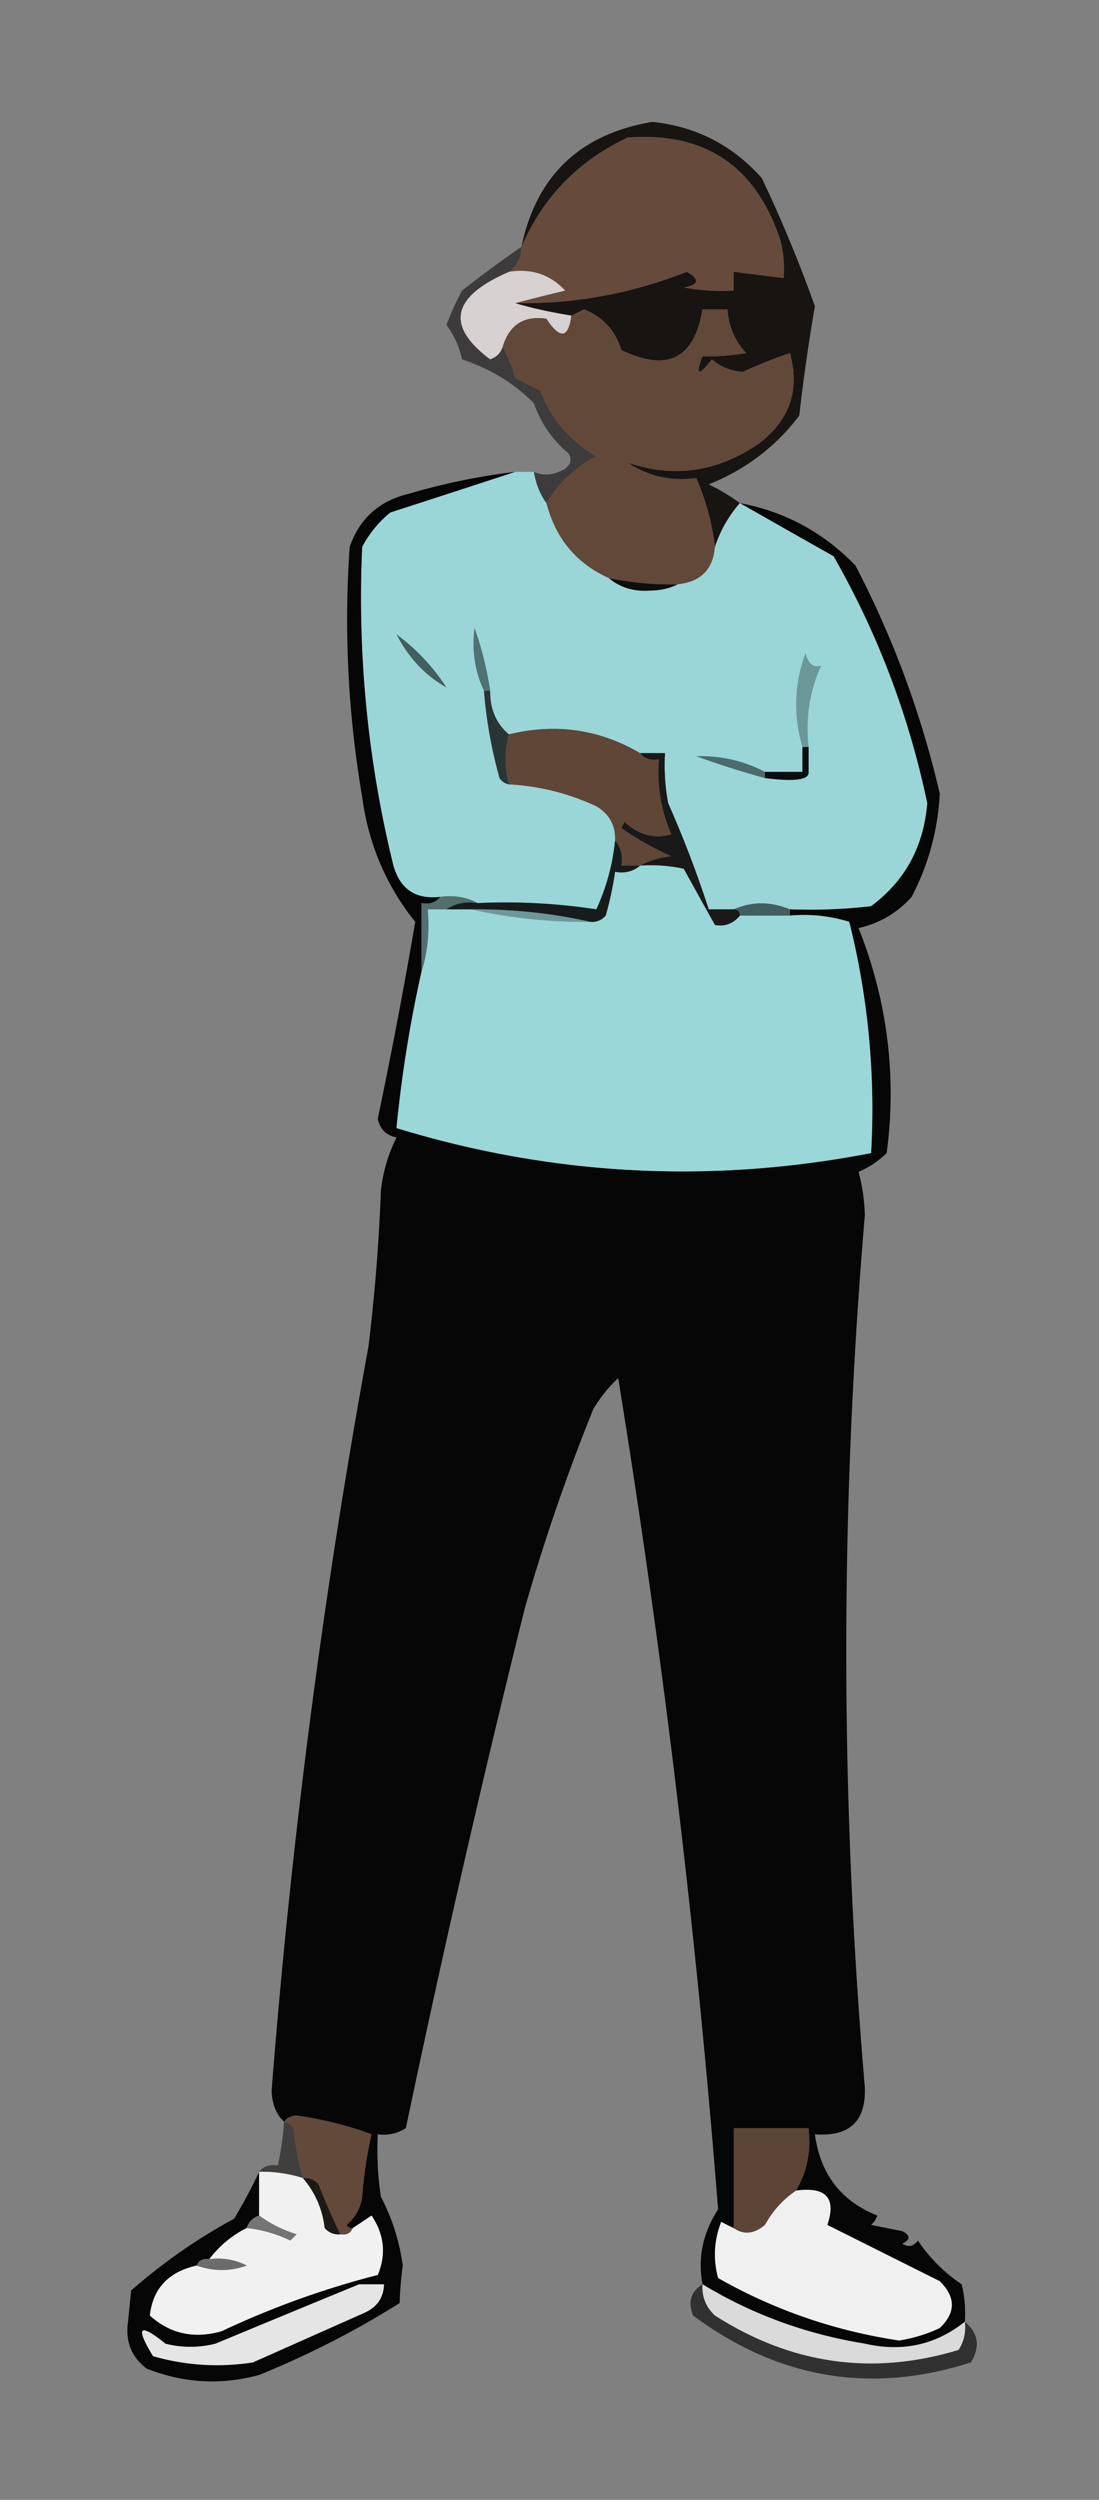 <svg xmlns="http://www.w3.org/2000/svg" width="176" height="400" style="shape-rendering:geometricPrecision;text-rendering:geometricPrecision;image-rendering:optimizeQuality;fill-rule:evenodd;clip-rule:evenodd"><rect width="100%" height="100%" fill="#808080" stroke="none"/><path style="opacity:1" fill="#664b3c" d="M82.5 48.5a345.557 345.557 0 0 1 8-2c-2.378-2.576-5.378-3.576-9-3 1.306-.967 1.973-2.3 2-4 3.42-7.922 9.087-13.755 17-17.5 12.413-.936 20.579 4.564 24.5 16.5.495 1.973.662 3.973.5 6l-8-1v3a32.438 32.438 0 0 1-8-.5c2.429-.451 2.596-1.285.5-2.5-9.011 3.53-18.178 5.197-27.5 5Z"/><path style="opacity:.878" fill="#080503" d="M118.5 80.5c-1.77 2.002-3.103 4.336-4 7a39.26 39.26 0 0 0-3-11c-4.044.542-7.711-.291-11-2.5 7.362 2.536 14.362 1.536 21-3 4.977-3.77 6.644-8.603 5-14.5a72.268 72.268 0 0 0-7.5 3c-1.895-.115-3.562-.782-5-2-2.173 2.777-2.673 2.61-1.5-.5a36.266 36.266 0 0 0 7-.5c-1.827-1.987-2.827-4.32-3-7h-4c-1.296 7.902-5.629 10.068-13 6.5-.982-3.147-2.982-5.314-6-6.5-.683.363-1.35.696-2 1-3.59-.59-6.59-1.257-9-2 9.322.197 18.489-1.47 27.5-5 2.096 1.215 1.929 2.049-.5 2.5 2.646.497 5.313.664 8 .5v-3l8 1a18.452 18.452 0 0 0-.5-6c-3.921-11.936-12.087-17.436-24.5-16.5-7.913 3.745-13.58 9.578-17 17.5 2.4-11.398 9.4-18.065 21-20 7.009.755 12.843 3.755 17.5 9a218.636 218.636 0 0 1 8.5 20.5 307.229 307.229 0 0 0-2.5 17.5c-3.778 4.982-8.611 8.648-14.5 11 1.648.791 3.315 1.791 5 3Z"/><path style="opacity:1" fill="#d8d1d1" d="M81.5 43.5c3.622-.576 6.622.424 9 3a345.557 345.557 0 0 0-8 2c2.41.743 5.41 1.41 9 2-.474 3.657-1.807 3.824-4 .5-3.606-.528-5.939.972-7 4.5-.311.978-.978 1.645-2 2-7.19-5.361-6.19-10.028 3-14Z"/><path style="opacity:1" fill="#624839" d="M114.5 87.5c-.295 3.629-2.295 5.629-6 6a49.393 49.393 0 0 1-11-1c-5.184-2.319-8.517-6.319-10-12 1.836-3.137 4.503-5.637 8-7.5-4.252-2.419-7.252-5.919-9-10.5l-4-2c-.528-1.836-1.194-3.503-2-5 1.061-3.528 3.394-5.028 7-4.5 2.193 3.324 3.526 3.157 4-.5.65-.304 1.317-.637 2-1 3.018 1.186 5.018 3.353 6 6.5 7.371 3.568 11.704 1.402 13-6.5h4c.173 2.68 1.173 5.013 3 7a36.266 36.266 0 0 1-7 .5c-1.173 3.11-.673 3.277 1.5.5 1.438 1.218 3.105 1.885 5 2a72.268 72.268 0 0 1 7.5-3c1.644 5.897-.023 10.73-5 14.5-6.638 4.536-13.638 5.536-21 3 3.289 2.209 6.956 3.042 11 2.5a39.26 39.26 0 0 1 3 11Z"/><path style="opacity:.607" fill="#13100f" d="M83.5 39.5c-.027 1.7-.694 3.033-2 4-9.19 3.972-10.19 8.639-3 14 1.022-.355 1.689-1.022 2-2 .806 1.497 1.472 3.164 2 5l4 2c1.748 4.581 4.748 8.081 9 10.5-3.497 1.863-6.164 4.363-8 7.5-1.037-1.43-1.704-3.097-2-5 1.534.703 3.201.536 5-.5.95-.718 1.117-1.55.5-2.5-2.574-2.145-4.407-4.812-5.5-8-3.243-3.21-7.076-5.542-11.5-7a14.317 14.317 0 0 0-2.5-5.5 40.778 40.778 0 0 1 2.5-5.5 181.521 181.521 0 0 1 9.5-7Z"/><path style="opacity:1" fill="#9ad6d7" d="M82.5 75.5h3c.296 1.903.963 3.57 2 5 1.483 5.681 4.816 9.681 10 12 1.79 1.497 3.956 2.164 6.5 2 1.707-.008 3.207-.342 4.5-1 3.705-.371 5.705-2.371 6-6 .897-2.664 2.23-4.998 4-7 4.905 2.792 9.905 5.625 15 8.5 7.057 12.332 12.057 25.498 15 39.5-.564 6.971-3.564 12.471-9 16.5a84.902 84.902 0 0 1-13 .5c-3.104-1.275-6.104-1.275-9 0h-4a176.205 176.205 0 0 0-6.5-17 32.462 32.462 0 0 1-.5-8h-4c-6.506-3.821-13.506-4.821-21-3-2.036-1.706-3.036-4.039-3-7a54.882 54.882 0 0 0-2.5-10c-.448 3.571.052 6.904 1.5 10a73.756 73.756 0 0 0 2.5 14c.383.556.883.889 1.5 1 4.864.258 9.53 1.425 14 3.5 2.107 1.264 3.107 3.097 3 5.5a34.39 34.39 0 0 1-3 11 96.188 96.188 0 0 0-19-1c-1.765-.961-3.765-1.295-6-1-3.92.457-6.42-1.209-7.5-5a179.057 179.057 0 0 1-5-51 17.834 17.834 0 0 1 4.5-5.5 4430.662 4430.662 0 0 0 20-6.5Z"/><path style="opacity:.95" fill="#010101" d="M82.5 75.5a4430.662 4430.662 0 0 1-20 6.5 17.834 17.834 0 0 0-4.5 5.5 179.057 179.057 0 0 0 5 51c1.08 3.791 3.58 5.457 7.5 5-.709.904-1.709 1.237-3 1v11a204.602 204.602 0 0 0-4 25c24.997 7.628 50.33 8.961 76 4a123.111 123.111 0 0 0-3.5-37c-3.057-.951-6.223-1.284-9.5-1v-1a84.902 84.902 0 0 0 13-.5c5.436-4.029 8.436-9.529 9-16.5-2.943-14.002-7.943-27.168-15-39.5a4542.963 4542.963 0 0 1-15-8.5c7.235 1.367 13.401 4.7 18.5 10a153.741 153.741 0 0 1 13.5 36.5c-.309 5.841-1.809 11.341-4.5 16.5-2.295 2.565-5.128 4.231-8.5 5 4.626 11.675 6.126 23.675 4.5 36a14.748 14.748 0 0 1-4.5 3 29.925 29.925 0 0 1 1 7 819.694 819.694 0 0 0 0 139.5c.202 5.418-2.465 7.918-8 7.5.868 6.37 4.201 10.703 10 13a3.647 3.647 0 0 1-1 1.5l5 1c1.333.667 1.333 1.333 0 2 .949.617 1.782.451 2.5-.5a25.583 25.583 0 0 0 7 7c.495 1.973.662 3.973.5 6-4.659 3.711-9.992 4.878-16 3.5-9.371-1.51-18.038-4.677-26-9.5-.78-4.229.053-8.229 2.5-12a1627.45 1627.45 0 0 0-16-133 22.763 22.763 0 0 0-4 5 318.453 318.453 0 0 0-11 32 2309.053 2309.053 0 0 0-19 83c-1.356.88-2.856 1.214-4.5 1-.165 3.35.002 6.683.5 10 1.799 3.427 2.965 7.094 3.5 11a59.608 59.608 0 0 0-.5 6A142.86 142.86 0 0 1 41.5 380c-6.054 1.664-12.054 1.33-18-1-2.449-1.863-3.449-4.363-3-7.5l.5-5A89.576 89.576 0 0 1 37.5 355a83.535 83.535 0 0 0 4-7.5v7c-1 .333-1.667 1-2 2-2.37 1.19-4.37 2.857-6 5-.992-.172-1.658.162-2 1-4.514 1.007-7.014 3.674-7.5 8 3.257 2.928 7.09 3.762 11.5 2.5a139.984 139.984 0 0 1 25-9c1.37-3.3 1.036-6.467-1-9.5a184.223 184.223 0 0 1-3 2c-.438.065-.772-.101-1-.5 1.393-1.171 2.227-2.671 2.5-4.5.246-3.39.746-6.723 1.5-10a57.865 57.865 0 0 0-12-3c-.916.043-1.583.376-2 1-1.277-1.194-1.944-2.86-2-5 3.117-39.933 8.283-79.6 15.5-119a297.52 297.52 0 0 0 2-25 24.911 24.911 0 0 1 2.5-8.5c-1.68-.347-2.68-1.347-3-3a874.499 874.499 0 0 0 6-31.5c-4.655-5.771-7.488-12.437-8.5-20a167.805 167.805 0 0 1-2-40c1.588-4.552 4.755-7.385 9.5-8.5a103.325 103.325 0 0 1 17-3.5Z"/><path style="opacity:1" fill="#9ad7d8" d="M102.5 138.5c2.357-.163 4.69.003 7 .5a1393.76 1393.76 0 0 0 5 9c1.566.3 2.899-.2 4-1.5h8c3.277-.284 6.443.049 9.5 1a123.111 123.111 0 0 1 3.5 37c-25.67 4.961-51.003 3.628-76-4a204.602 204.602 0 0 1 4-25c.98-3.125 1.313-6.458 1-10h7c6.117 1.379 12.45 2.046 19 2 .996.086 1.83-.248 2.5-1a52.56 52.56 0 0 0 1.5-7c1.599.268 2.932-.066 4-1Z"/><path style="opacity:1" fill="#181918" d="M102.5 120.5h4a32.462 32.462 0 0 0 .5 8 176.205 176.205 0 0 1 6.5 17h4c.667 0 1 .333 1 1-1.101 1.3-2.434 1.8-4 1.5a1393.76 1393.76 0 0 1-5-9 24.935 24.935 0 0 0-7-.5c1.452-.802 3.118-1.302 5-1.5a47.478 47.478 0 0 1-8-4.5l.5-1c2.29 2.095 4.79 2.762 7.5 2-1.645-3.825-2.312-7.825-2-12-1.291.237-2.291-.096-3-1Z"/><path style="opacity:1" fill="#0a0e0f" d="M128.5 119.5h1v4c.137 1.28-2.197 1.613-7 1v-1h6v-4Z"/><path style="opacity:1" fill="#4c6b6c" d="M122.5 123.5v1a139.403 139.403 0 0 1-11-3.5c3.94-.114 7.607.72 11 2.5Z"/><path style="opacity:1" fill="#5f4637" d="M102.5 120.5c.709.904 1.709 1.237 3 1-.312 4.175.355 8.175 2 12-2.71.762-5.21.095-7.5-2l-.5 1a47.478 47.478 0 0 0 8 4.5c-1.882.198-3.548.698-5 1.5h-3c.268-1.599-.066-2.932-1-4 .107-2.403-.893-4.236-3-5.5-4.47-2.075-9.136-3.242-14-3.5-.732-2.766-.732-5.432 0-8 7.494-1.821 14.494-.821 21 3Z"/><path style="opacity:1" fill="#293434" d="M77.5 110.5h1c-.036 2.961.964 5.294 3 7-.732 2.568-.732 5.234 0 8-.617-.111-1.117-.444-1.5-1a73.756 73.756 0 0 1-2.5-14Z"/><path style="opacity:1" fill="#6c9899" d="M129.5 119.5h-1c-1.493-5.067-1.327-10.067.5-15 .448 1.724 1.282 2.391 2.5 2-1.846 4.082-2.513 8.415-2 13Z"/><path style="opacity:1" fill="#507272" d="M78.5 110.5h-1c-1.448-3.096-1.948-6.429-1.5-10a54.882 54.882 0 0 1 2.5 10Z"/><path style="opacity:1" fill="#425e5e" d="M63.5 101.5a32.424 32.424 0 0 1 8 8.5c-3.395-1.902-6.062-4.735-8-8.5Z"/><path style="opacity:1" fill="#0d0f0f" d="M97.5 92.5a49.393 49.393 0 0 0 11 1c-1.293.658-2.793.992-4.5 1-2.544.164-4.71-.503-6.5-2Z"/><path style="opacity:.88" fill="#4c6c6c" d="M70.5 143.5c2.235-.295 4.235.039 6 1-1.915-.284-3.581.049-5 1h-3c.313 3.542-.02 6.875-1 10v-11c1.291.237 2.291-.096 3-1Z"/><path style="opacity:1" fill="#161c1b" d="M98.5 134.5c.934 1.068 1.268 2.401 1 4h3c-1.068.934-2.401 1.268-4 1a52.56 52.56 0 0 1-1.5 7c-.67.752-1.504 1.086-2.5 1-6.117-1.379-12.45-2.046-19-2h-4c1.419-.951 3.085-1.284 5-1a96.188 96.188 0 0 1 19 1 34.39 34.39 0 0 0 3-11Z"/><path style="opacity:1" fill="#425e5f" d="M117.5 145.5c2.896-1.275 5.896-1.275 9 0v1h-8c0-.667-.333-1-1-1Z"/><path style="opacity:1" fill="#6d9899" d="M75.5 145.5c6.55-.046 12.883.621 19 2-6.55.046-12.883-.621-19-2Z"/><path style="opacity:1" fill="#63493a" d="M45.5 339.5c.417-.624 1.084-.957 2-1a57.865 57.865 0 0 1 12 3 65.825 65.825 0 0 0-1.5 10c-.273 1.829-1.107 3.329-2.5 4.5.228.399.562.565 1 .5-.342.838-1.008 1.172-2 1a114.542 114.542 0 0 1-3.5-8c-.67-.752-1.504-1.086-2.5-1a46.127 46.127 0 0 1-1.5-8c-.383-.556-.883-.889-1.5-1Z"/><path style="opacity:.552" fill="#0f0b09" d="M45.5 339.5c.617.111 1.117.444 1.5 1a46.127 46.127 0 0 0 1.5 8 21.434 21.434 0 0 0-7-1c.709-.904 1.709-1.237 3-1a51.648 51.648 0 0 0 1-7Z"/><path style="opacity:1" fill="#5c4436" d="M127.5 350.5c-2.071 1.391-3.738 3.224-5 5.5-1.744 1.454-3.411 1.621-5 .5v-16h12c.44 3.679-.227 7.012-2 10Z"/><path style="opacity:1" fill="#f1f1f1" d="M41.5 347.5a21.434 21.434 0 0 1 7 1c1.965 2.268 3.132 4.935 3.5 8 .67.752 1.504 1.086 2.5 1 .992.172 1.658-.162 2-1 .982-.641 1.982-1.307 3-2 2.036 3.033 2.37 6.2 1 9.5a139.984 139.984 0 0 0-25 9c-4.41 1.262-8.243.428-11.5-2.5.486-4.326 2.986-6.993 7.5-8 2.708.949 5.374.949 8 0a9.86 9.86 0 0 0-6-1c1.63-2.143 3.63-3.81 6-5 2.437.256 4.77.923 7 2l1-1c-2.245-.708-4.245-1.708-6-3v-7Z"/><path style="opacity:1" fill="#f0f0f0" d="M127.5 350.5c4.795-.641 6.461 1.193 5 5.5l18 9c2.58 2.544 2.58 5.044 0 7.5a24.49 24.49 0 0 1-6.5 2c-10.339-1.557-20.006-4.89-29-10-.821-3.054-.655-6.054.5-9 .683.363 1.35.696 2 1 1.589 1.121 3.256.954 5-.5 1.262-2.276 2.929-4.109 5-5.5Z"/><path style="opacity:1" fill="#1d1917" d="M48.5 348.5c.996-.086 1.83.248 2.5 1a114.542 114.542 0 0 0 3.5 8c-.996.086-1.83-.248-2.5-1-.368-3.065-1.535-5.732-3.5-8Z"/><path style="opacity:1" fill="#747474" d="M41.5 354.5c1.755 1.292 3.755 2.292 6 3l-1 1a21.029 21.029 0 0 0-7-2c.333-1 1-1.667 2-2Z"/><path style="opacity:1" fill="#6c6c6c" d="M31.5 362.5c.342-.838 1.008-1.172 2-1a9.86 9.86 0 0 1 6 1c-2.626.949-5.292.949-8 0Z"/><path style="opacity:.657" fill="#090909" d="M112.5 365.5c-.117 1.984.55 3.65 2 5 12.257 7.824 25.257 9.658 39 5.5.88-1.356 1.214-2.856 1-4.5 2.187 1.782 2.52 3.948 1 6.5-16.039 5.121-30.872 2.621-44.5-7.5-.877-2.174-.377-3.841 1.5-5Z"/><path style="opacity:1" fill="#e5e5e5" d="M57.5 365.5h4c-.061 2.092-1.061 3.592-3 4.5l-18 8c-5.421.839-10.755.506-16-1-2.877-4.733-2.21-5.4 2-2 2.667.667 5.333.667 8 0a7103.841 7103.841 0 0 1 23-9.5Z"/><path style="opacity:1" fill="#dadada" d="M112.5 365.5c7.962 4.823 16.629 7.99 26 9.5 6.008 1.378 11.341.211 16-3.5.214 1.644-.12 3.144-1 4.5-13.743 4.158-26.743 2.324-39-5.5-1.45-1.35-2.117-3.016-2-5Z"/></svg>